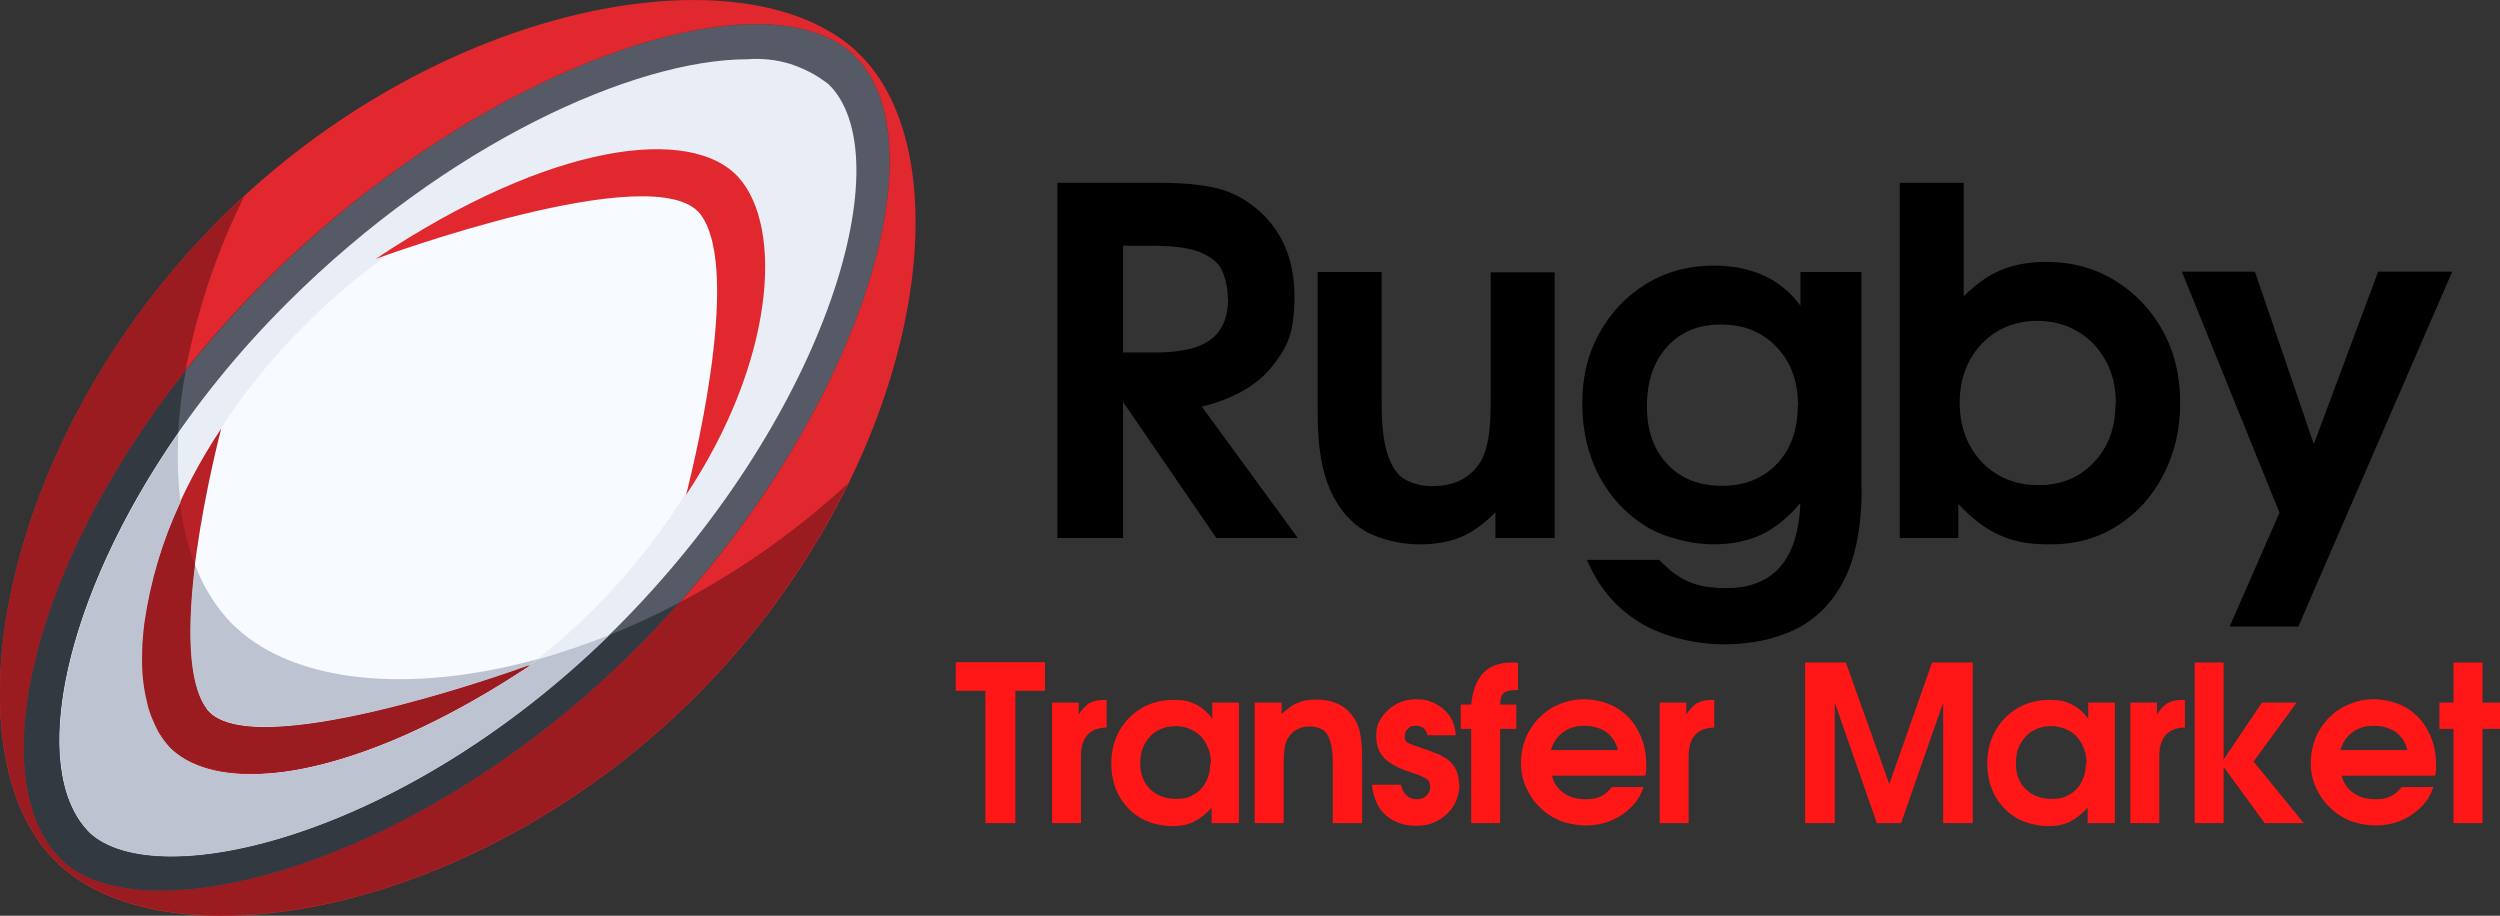 <?xml version="1.0" encoding="UTF-8"?>
<svg id="Layer_1" xmlns="http://www.w3.org/2000/svg" version="1.1" xmlns:xlink="http://www.w3.org/1999/xlink" viewBox="0 0 742.6 272">
  <rect x="0" y="0" width="742.6" height="272" fill="#333333" stroke="none"/>
  <!-- Generator: Adobe Illustrator 29.2.0, SVG Export Plug-In . SVG Version: 2.1.0 Build 108)  -->
  <defs>
    <style>
      .st0 {
        fill: #9a1c20;
      }

      .st1 {
        fill: #ff1616;
      }

      .st2 {
        fill: #b82126;
      }

      .st3 {
        fill: #e9edf5;
      }

      .st4 {
        fill: #555a66;
      }

      .st5 {
        fill: #f7faff;
      }

      .st6 {
        fill: #e0282e;
      }

      .st7 {
        fill: #333940;
      }

      .st8 {
        display: none;
        fill: #f6fafd;
      }

      .st9 {
        fill: #bec3d2;
      }
    </style>
  </defs>
  <path class="st4" d="M65.8,127.3c-26.3,39.4-29.1,79.5-15.5,94.4,13.9,15.2,55,10.8,107.7-24.3,0,0-83.3,30.7-96.5,13.2-12.8-17.2,3.6-80.4,4.3-83.3ZM203.8,147.1c26.3-39.4,29.1-79.6,15.5-94.4-13.9-15.2-55.1-10.8-107.7,24.3,0,0,83.3-30.7,96.5-13.2,12.8,17.2-3.6,80.4-4.3,83.3ZM254.8,17.6c25.1,27.2-.6,110-66.2,175.4-64.5,64.3-145.8,85.6-170.2,62.6-.4-.4-.8-.8-1.2-1.2-25-27.3-3.8-105.6,61.8-171C143.5,19,227-8.7,253.6,16.3c.4.4.9.8,1.3,1.3Z"/>
  <path class="st3" d="M246.8,25.8h0c-.2-.3-.5-.6-.7-.8-1.7-1.3-3.5-2.5-5.4-3.5s-3.9-1.8-5.9-2.5c-2.1-.6-4.2-1.1-6.3-1.3-2.1-.2-4.3-.3-6.4-.1-33.7,0-89.4,25.2-136.5,72.1C25.6,149.3,4.2,222.9,25.8,246.5c.2.3.5.5.7.7,19.9,18.7,94.2,1.5,156.3-60.4,61.4-61.2,85.2-138.1,64-161.1Z"/>
  <path class="st5" d="M176,181.3c-46.8,46.6-109.2,58.4-125.8,40.4-18.1-19.7-6.3-78.7,40.5-125.3,46.8-46.6,110.7-63.1,128.9-43.5,18.2,19.6,3.1,81.8-43.6,128.4Z"/>
  <path class="st2" d="M61.4,210.6c13.2,17.5,96.5-13.2,96.5-13.2-52.6,35.1-93.8,39.5-107.7,24.3-13.6-14.9-10.7-55,15.5-94.4-.7,2.9-17.2,66.1-4.3,83.3Z"/>
  <path class="st6" d="M219.3,52.6c13.6,14.9,10.7,55-15.5,94.4.7-2.9,17.2-66.1,4.3-83.3-13.2-17.5-96.5,13.2-96.5,13.2,52.6-35.1,93.8-39.5,107.7-24.3Z"/>
  <path class="st6" d="M65.2,65.2C130.5,0,221.2-15.6,254.5,15.3l-.9,1c-26.6-25-110,2.7-174.6,67C13.3,148.7-7.8,227.1,17.2,254.4c.4.4.8.8,1.2,1.2l-1,1c-.4-.3-.7-.7-1.1-1C-16,223.3-.8,131.3,65.2,65.2Z"/>
  <path class="st6" d="M255.6,16.4c32.3,32.3,17.2,124.3-48.9,190.4-65.4,65.3-156.1,80.9-189.3,49.9l1-1c24.4,23,105.8,1.7,170.2-62.6C254.2,127.6,279.9,44.7,254.8,17.6c-.4-.4-.8-.9-1.3-1.3l.9-1c.4.3.8.7,1.1,1.1Z"/>
  <path class="st7" d="M26.5,247.2c-.3-.2-.5-.5-.7-.7-17-18.6-7.3-68.4,27.1-118,.4-6.2,1.1-12.4,2.3-18.5C8.6,168.7-4.5,230.7,17.2,254.4c.4.4.8.8,1.2,1.2,24.4,23,105.8,1.7,170.2-62.6,4.6-4.6,9-9.3,13.2-14-6.8,3.6-13.7,6.8-20.9,9.7-61.8,60.4-134.8,77.2-154.5,58.6Z"/>
  <path class="st9" d="M159.6,195.9c-.8.6-1.5,1.2-2.3,1.8l.6-.2c-.8.5-1.6,1-2.4,1.5-27.9,18.2-52.5,27.8-71.3,30.3-14.2,1.9-25-.2-31.7-5.5-.8-.6-1.6-1.3-2.2-2h0c-1-1.2-1.9-2.4-2.7-3.7-.4-.6-.7-1.2-1-1.8-.4-.7-.7-1.5-1-2.2-.4-.9-.7-1.8-1.1-2.8-.1-.4-.2-.8-.3-1.3-1.2-4.3-1.8-8.7-1.8-13.2,0-.5,0-1,0-1.6,0-1.3,0-2.6.1-3.9,0-1.2.2-2.4.3-3.7,0-.9.2-1.8.3-2.6,1.7-12.4,5.2-24.3,10.5-35.7-.8-6.9-1-13.8-.6-20.7-34.3,49.5-44.1,99.3-27.1,117.9.2.3.5.5.7.7,19.7,18.5,92.7,1.8,154.5-58.6-7,2.8-14.2,5.2-21.4,7.3Z"/>
  <path class="st9" d="M70.1,186.4c-.4-.4-.7-.7-1.1-1-4.9-5.1-8.6-11-11.1-17.7-2.1,17.1-2.5,34.9,3.5,42.8,12.5,16.7,88.5-10.3,95.9-12.9.8-.6,1.5-1.2,2.3-1.8-37.8,10.4-71.8,7.1-89.5-9.4Z"/>
  <path class="st0" d="M61.4,210.6c-5.9-7.9-5.6-25.7-3.5-42.8-2.2-5.9-3.7-12-4.4-18.2-5.3,11.3-8.8,23.1-10.6,35.4-.1.9-.2,1.8-.3,2.6-.1,1.2-.2,2.5-.3,3.7,0,1.3-.1,2.7-.1,3.9s0,1,0,1.6c0,4.5.7,8.9,1.8,13.2.1.4.2.8.4,1.3.3,1,.7,1.9,1.1,2.8.3.8.7,1.5,1,2.2.3.6.6,1.3,1,1.8.8,1.3,1.7,2.5,2.7,3.6h0c.7.8,1.4,1.4,2.2,2,6.6,5.1,17.9,7,31.7,5.5,18.8-2.5,43.4-12.1,71.3-30.3.6-.4,1.2-.9,1.8-1.3-7.4,2.7-83.4,29.6-95.9,13Z"/>
  <path class="st0" d="M17.2,254.4c-21.6-23.6-8.6-85.6,37.9-144.3,3.5-18.1,9.3-35.4,17.5-51.9-2.5,2.3-5,4.6-7.4,7C-.8,131.3-16,223.3,16.4,255.6c.4.4.7.7,1.1,1l1-1c-.4-.4-.8-.8-1.2-1.2Z"/>
  <path class="st0" d="M188.6,193c-64.5,64.3-145.8,85.6-170.2,62.6l-1,1c33.2,31,124,15.4,189.3-49.9,9.2-9.2,17.6-19.1,25.2-29.7s14.3-21.7,20-33.4c-15.2,14-31.9,25.8-50.1,35.4-4.2,4.7-8.6,9.4-13.2,14Z"/>
  <path class="st8" d="M240.6,28.7c.5.5.9,1,1.3,1.5s.7,1.1,1,1.6.6,1.1.8,1.7.3,1.1.4,1.7c0,.6.1,1.1.1,1.7s0,1.1-.2,1.5c-.1.5-.3.9-.6,1.4-.2.4-.5.8-.9,1.1s-.7.6-1.1.9c-.4.2-.9.4-1.4.6-.5.1-1,.2-1.5.2-.5,0-1.1,0-1.7-.1-.6,0-1.1-.2-1.7-.4s-1.1-.5-1.7-.8c-.6-.3-1.1-.6-1.6-1-.5-.4-1-.8-1.5-1.3-.5-.5-.9-1-1.3-1.5-.4-.5-.7-1.1-1-1.6s-.6-1.1-.8-1.7c-.2-.6-.3-1.1-.4-1.7,0-.6-.1-1.1-.1-1.7s0-1,.2-1.5c.1-.5.3-.9.6-1.4.2-.4.5-.8.9-1.1.3-.3.7-.6,1.1-.9.4-.2.9-.4,1.4-.6.5-.1,1-.2,1.5-.2s1.1,0,1.7.1c.6,0,1.1.2,1.7.4.6.2,1.1.4,1.7.8s1.1.7,1.6,1,1,.8,1.5,1.3Z"/>
  <path class="st8" d="M242.4,48.8c.5.5.9,1,1.2,1.6.3.6.5,1.1.6,1.7s0,1.1,0,1.6c-.1.5-.4.9-.7,1.3-.3.3-.8.6-1.3.7-.5.1-1,.2-1.6,0s-1.1-.3-1.7-.6c-.6-.3-1.1-.7-1.6-1.2s-.9-1-1.2-1.6c-.3-.6-.5-1.1-.6-1.7,0-.6,0-1.1,0-1.6.1-.5.4-.9.7-1.3.3-.3.8-.6,1.3-.7.5-.1,1-.2,1.6,0s1.1.3,1.7.6c.6.3,1.1.7,1.6,1.2Z"/>
  <path class="st8" d="M86.5,61c.2.2.4.5.6.8.2.3.3.6.3.9s0,.6,0,.8c0,.3-.2.5-.4.6-.2.2-.4.3-.6.4-.2,0-.5,0-.8,0s-.6-.1-.9-.3c-.3-.2-.5-.3-.8-.6s-.4-.5-.6-.8c-.2-.3-.3-.6-.3-.9,0-.3,0-.6,0-.8,0-.3.2-.5.3-.6s.4-.3.6-.4c.3,0,.5,0,.8,0s.6.2.9.3.5.3.8.6Z"/>
  <path d="M385.4,159.8h-24.1l-27.7-40.4v40.4h-19.5V54.3h30.4c7.2,0,13,.6,17.3,1.7,4.3,1.1,8.1,3.2,11.6,6.1,7.4,6.3,11.1,14.9,11.1,26s-2.2,15.1-6.6,20.7c-4.4,5.6-11.4,9.6-20.9,12l28.5,39ZM364.7,88.7c0-3.1-.6-5.9-1.7-8.3-1.1-2.4-3.3-4.2-6.6-5.5-3.2-1.3-7.9-1.9-14.1-1.9h-8.7v31.7h9.6c7.6,0,13.1-1.3,16.5-3.9,3.4-2.6,5.1-6.6,5.1-12.1Z"/>
  <path d="M461.7,159.8h-17.5v-7.6c-3.5,3.5-7,6-10.4,7.4-3.4,1.4-7.5,2.1-12.3,2.1s-11.4-1.3-15.9-3.9c-4.5-2.6-8-6.7-10.5-12.3-2.5-5.7-3.7-13.1-3.7-22.3v-42.4h19v38.7c0,6.9.6,12.2,1.9,15.8,1.2,3.6,3,6,5.2,7.2,2.2,1.2,4.9,1.9,7.9,1.9,6.6,0,11.4-2.4,14.4-7.3,1.1-1.8,1.8-4.1,2.3-6.9.5-2.8.7-6.8.7-12v-37.3h19v79Z"/>
  <path d="M553,144.8c0,11.3-1.7,20.4-5.1,27.2-3.4,6.8-8.2,11.7-14.3,14.8-6.1,3-13.3,4.6-21.5,4.6s-18.1-2.2-25.2-6.6-12.2-10.6-15.5-18.5h21.5c2.8,3,5.7,5.2,8.7,6.5,3,1.3,6.8,1.9,11.1,1.9,14.1,0,21.4-8.4,22.1-25.3-3.7,4.4-7.6,7.5-11.6,9.4-4,1.9-8.8,2.9-14.4,2.9s-14.2-1.8-20-5.4c-5.8-3.6-10.4-8.6-13.8-14.9-3.3-6.3-5-13.5-5-21.6s1.7-14.8,5.1-20.9c3.4-6.1,8-11,13.9-14.6,5.9-3.6,12.6-5.4,20-5.4,11.4,0,20,4,25.8,11.9v-10h18.1v64.1ZM534.1,120.6c0-7.2-2.1-13.1-6.4-17.5-4.2-4.5-9.7-6.7-16.5-6.7s-12,2.2-16,6.6c-4,4.4-6,10.3-6,17.6s2,13,6.1,17.3c4,4.3,9.4,6.4,16.2,6.4s12.2-2.2,16.3-6.5c4.1-4.3,6.2-10.1,6.2-17.2Z"/>
  <path d="M647.6,119.7c0,7.9-1.7,15-5,21.4-3.3,6.4-7.9,11.4-13.7,15.1-5.8,3.7-12.4,5.5-19.8,5.5s-10.8-.9-15-2.7c-4.2-1.8-8.3-4.9-12.4-9.3v10.1h-17.4V54.3h19v33.7c3.6-3.6,7.3-6.2,11.1-7.8,3.8-1.6,8.3-2.4,13.4-2.4,7.6,0,14.4,1.8,20.4,5.5,6,3.7,10.7,8.6,14.2,14.9,3.5,6.3,5.2,13.4,5.2,21.4ZM628.5,119.8c0-4.8-1-9-3-12.6-2-3.7-4.7-6.6-8.3-8.7-3.5-2.1-7.6-3.2-12.1-3.2s-8.3,1.1-11.8,3.1c-3.5,2.1-6.2,5-8.2,8.6-2,3.7-3,7.9-3,12.6s1,9,3,12.7c2,3.7,4.8,6.6,8.3,8.7,3.5,2.1,7.6,3.1,12.1,3.1,6.8,0,12.3-2.3,16.5-6.8,4.3-4.5,6.4-10.4,6.4-17.6Z"/>
  <path d="M728.4,80.7l-45.7,105.4h-20.4l14.8-33.8-29-71.6h21.7l17.5,51.2,19.1-51.2h21.8Z"/>
  <path class="st1" d="M310.4,205.2h-8.8v39.3h-8.9v-39.3h-8.8v-8.5h26.5v8.5Z"/>
  <path class="st1" d="M328.8,216.1c-5.1.1-7.7,2.9-7.7,8.5v19.9h-8.6v-35.8h7.9v3.5c1.1-1.6,2.2-2.8,3.3-3.4,1.1-.6,2.6-.9,4.4-.9h.6v8.3Z"/>
  <path class="st1" d="M367.8,244.5h-7.9v-4.6c-1.7,1.9-3.5,3.3-5.3,4.2s-4,1.3-6.5,1.3-6.6-.8-9.3-2.4c-2.7-1.6-4.8-3.8-6.4-6.6-1.5-2.8-2.3-6-2.3-9.6s.8-6.9,2.4-9.7c1.6-2.8,3.7-5,6.5-6.7,2.7-1.6,5.9-2.5,9.4-2.5s4.8.4,6.7,1.3c1.9.9,3.5,2.3,5,4.3v-4.8h7.9v35.8ZM359.7,226.8c0-2.2-.5-4.1-1.4-5.8-.9-1.7-2.1-3-3.7-3.9-1.6-.9-3.4-1.4-5.5-1.4s-3.8.5-5.4,1.4c-1.6.9-2.8,2.3-3.7,3.9-.9,1.7-1.3,3.6-1.3,5.8,0,3.1,1,5.7,2.9,7.6,2,1.9,4.5,2.9,7.6,2.9s4.1-.5,5.6-1.4c1.6-.9,2.7-2.2,3.5-3.8.8-1.6,1.2-3.4,1.2-5.4Z"/>
  <path class="st1" d="M404.5,244.5h-8.6v-17.5c0-3.2-.3-5.6-.9-7.2-.6-1.6-1.3-2.7-2.4-3.2-1-.5-2.2-.8-3.6-.8-2.8,0-4.9,1.1-6.3,3.3-.6.9-1,1.9-1.1,3.1-.2,1.2-.3,3-.3,5.4v16.9h-8.6v-35.8h8v3.4c1.6-1.5,3.1-2.6,4.7-3.3,1.6-.7,3.3-1,5.4-1,5.1,0,8.8,1.7,11.2,5.2,1,1.4,1.7,3,2,4.8.4,1.8.6,4.3.6,7.5v19.2Z"/>
  <path class="st1" d="M433.5,233.1c0,2.3-.6,4.3-1.7,6.2-1.1,1.8-2.7,3.3-4.6,4.4-1.9,1.1-4.1,1.6-6.5,1.6-3.5,0-6.5-1-8.9-3-2.4-2-3.8-5.1-4.3-9.2h8.6c.4,1.5,1,2.6,1.8,3.3.8.7,1.8,1,3,1s2-.3,2.8-1c.7-.7,1.1-1.5,1.1-2.5s-.1-1.3-.3-1.7c-.2-.4-.7-.9-1.6-1.3-.8-.4-2.2-1-4.2-1.6-3.5-1.2-6.1-2.6-7.6-4.2-1.5-1.6-2.3-3.7-2.3-6.4s.5-3.9,1.6-5.6c1.1-1.6,2.5-2.9,4.3-3.9,1.8-1,3.8-1.5,6-1.5s3.9.4,5.6,1.3c1.8.9,3.2,2.1,4.3,3.7,1.1,1.6,1.7,3.5,1.8,5.7h-8.4c-.4-1.9-1.5-2.8-3.4-2.8s-1.7.3-2.4.9-.9,1.3-.9,2.2,0,1.1.3,1.4c.2.3.7.7,1.6,1,.9.3,2.3.8,4.2,1.5,3.8,1.2,6.3,2.5,7.8,4.1,1.4,1.6,2.2,3.7,2.2,6.4Z"/>
  <path class="st1" d="M450.9,205h-.8c-1.7,0-2.8.3-3.5.9-.6.6-1,1.7-1,3.4h4.8v7.2h-4.8v28h-8.6v-28h-3.1v-7.2h3.1c.3-3.1,1.1-5.6,2.1-7.4,1.1-1.8,2.4-3.1,4.1-3.9,1.7-.8,3.5-1.2,5.6-1.2h.9c.3,0,.7,0,1.2.1v8.1Z"/>
  <path class="st1" d="M489,227.1c0,.7,0,1.2,0,1.7,0,.5-.1,1-.3,1.6h-27.7c.5,2.2,1.7,3.9,3.4,5.1,1.8,1.3,3.9,1.9,6.5,1.9s3.3-.3,4.5-.8c1.2-.5,2.3-1.5,3.4-2.8h9.4c-.8,2.4-2.1,4.5-3.9,6.2-1.8,1.7-3.8,3-6.1,3.9-2.3.9-4.7,1.3-7.1,1.3s-5.3-.5-7.6-1.4c-2.3-.9-4.4-2.3-6.1-4-1.8-1.7-3.1-3.7-4.1-5.9-1-2.2-1.5-4.7-1.5-7.3s.5-5.1,1.4-7.4c1-2.3,2.3-4.3,4-6,1.7-1.7,3.7-3.1,6-4,2.3-1,4.8-1.5,7.4-1.5s6.7.8,9.5,2.5c2.8,1.7,5,3.9,6.5,6.9,1.6,2.9,2.4,6.2,2.4,9.9ZM480.6,222.8c-.6-2.3-1.7-4-3.4-5.3-1.7-1.2-3.9-1.9-6.5-1.9s-4.7.6-6.4,1.9c-1.7,1.2-2.9,3-3.6,5.3h19.8Z"/>
  <path class="st1" d="M509.3,216.1c-5.1.1-7.7,2.9-7.7,8.5v19.9h-8.6v-35.8h7.9v3.5c1.1-1.6,2.2-2.8,3.3-3.4,1.1-.6,2.6-.9,4.4-.9h.6v8.3Z"/>
  <path class="st1" d="M586,244.5h-8.8v-35.8l-12.5,35.8h-7.2l-12.5-35.8v35.8h-8.8v-47.7h12.1l12.9,36.1,12.7-36.1h12.1v47.7Z"/>
  <path class="st1" d="M628,244.5h-7.9v-4.6c-1.7,1.9-3.5,3.3-5.3,4.2s-4,1.3-6.5,1.3-6.6-.8-9.3-2.4c-2.7-1.6-4.8-3.8-6.4-6.6-1.5-2.8-2.3-6-2.3-9.6s.8-6.9,2.4-9.7c1.6-2.8,3.7-5,6.5-6.7,2.7-1.6,5.9-2.5,9.4-2.5s4.8.4,6.7,1.3c1.9.9,3.5,2.3,5,4.3v-4.8h7.9v35.8ZM619.8,226.8c0-2.2-.5-4.1-1.4-5.8-.9-1.7-2.1-3-3.7-3.9-1.6-.9-3.4-1.4-5.5-1.4s-3.8.5-5.4,1.4c-1.6.9-2.8,2.3-3.7,3.9-.9,1.7-1.3,3.6-1.3,5.8,0,3.1,1,5.7,2.9,7.6,2,1.9,4.5,2.9,7.6,2.9s4.1-.5,5.6-1.4c1.6-.9,2.7-2.2,3.5-3.8.8-1.6,1.2-3.4,1.2-5.4Z"/>
  <path class="st1" d="M649.1,216.1c-5.1.1-7.7,2.9-7.7,8.5v19.9h-8.6v-35.8h7.9v3.5c1.1-1.6,2.2-2.8,3.3-3.4,1.1-.6,2.6-.9,4.4-.9h.6v8.3Z"/>
  <path class="st1" d="M684.3,244.5h-11.6l-12.2-16.7v16.7h-8.6v-47.7h8.6v28.8l11.4-16.9h10.3l-12.8,17.5,14.9,18.3Z"/>
  <path class="st1" d="M723.6,227.1c0,.7,0,1.2,0,1.7,0,.5-.1,1-.3,1.6h-27.7c.5,2.2,1.7,3.9,3.4,5.1,1.8,1.3,3.9,1.9,6.5,1.9s3.3-.3,4.5-.8c1.2-.5,2.3-1.5,3.4-2.8h9.4c-.8,2.4-2.1,4.5-3.9,6.2-1.8,1.7-3.8,3-6.1,3.9-2.3.9-4.7,1.3-7.1,1.3s-5.3-.5-7.6-1.4c-2.3-.9-4.4-2.3-6.1-4-1.8-1.7-3.1-3.7-4.1-5.9-1-2.2-1.5-4.7-1.5-7.3s.5-5.1,1.4-7.4c1-2.3,2.3-4.3,4-6,1.7-1.7,3.7-3.1,6-4,2.3-1,4.8-1.5,7.4-1.5s6.7.8,9.5,2.5c2.8,1.7,5,3.9,6.5,6.9,1.6,2.9,2.4,6.2,2.4,9.9ZM715.1,222.8c-.6-2.3-1.7-4-3.4-5.3-1.7-1.2-3.9-1.9-6.5-1.9s-4.7.6-6.4,1.9c-1.7,1.2-2.9,3-3.6,5.3h19.8Z"/>
  <path class="st1" d="M742.6,216.5h-5.2v28h-8.6v-28h-4.2v-7.8h4.2v-11.9h8.6v11.9h5.2v7.8Z"/>
</svg>